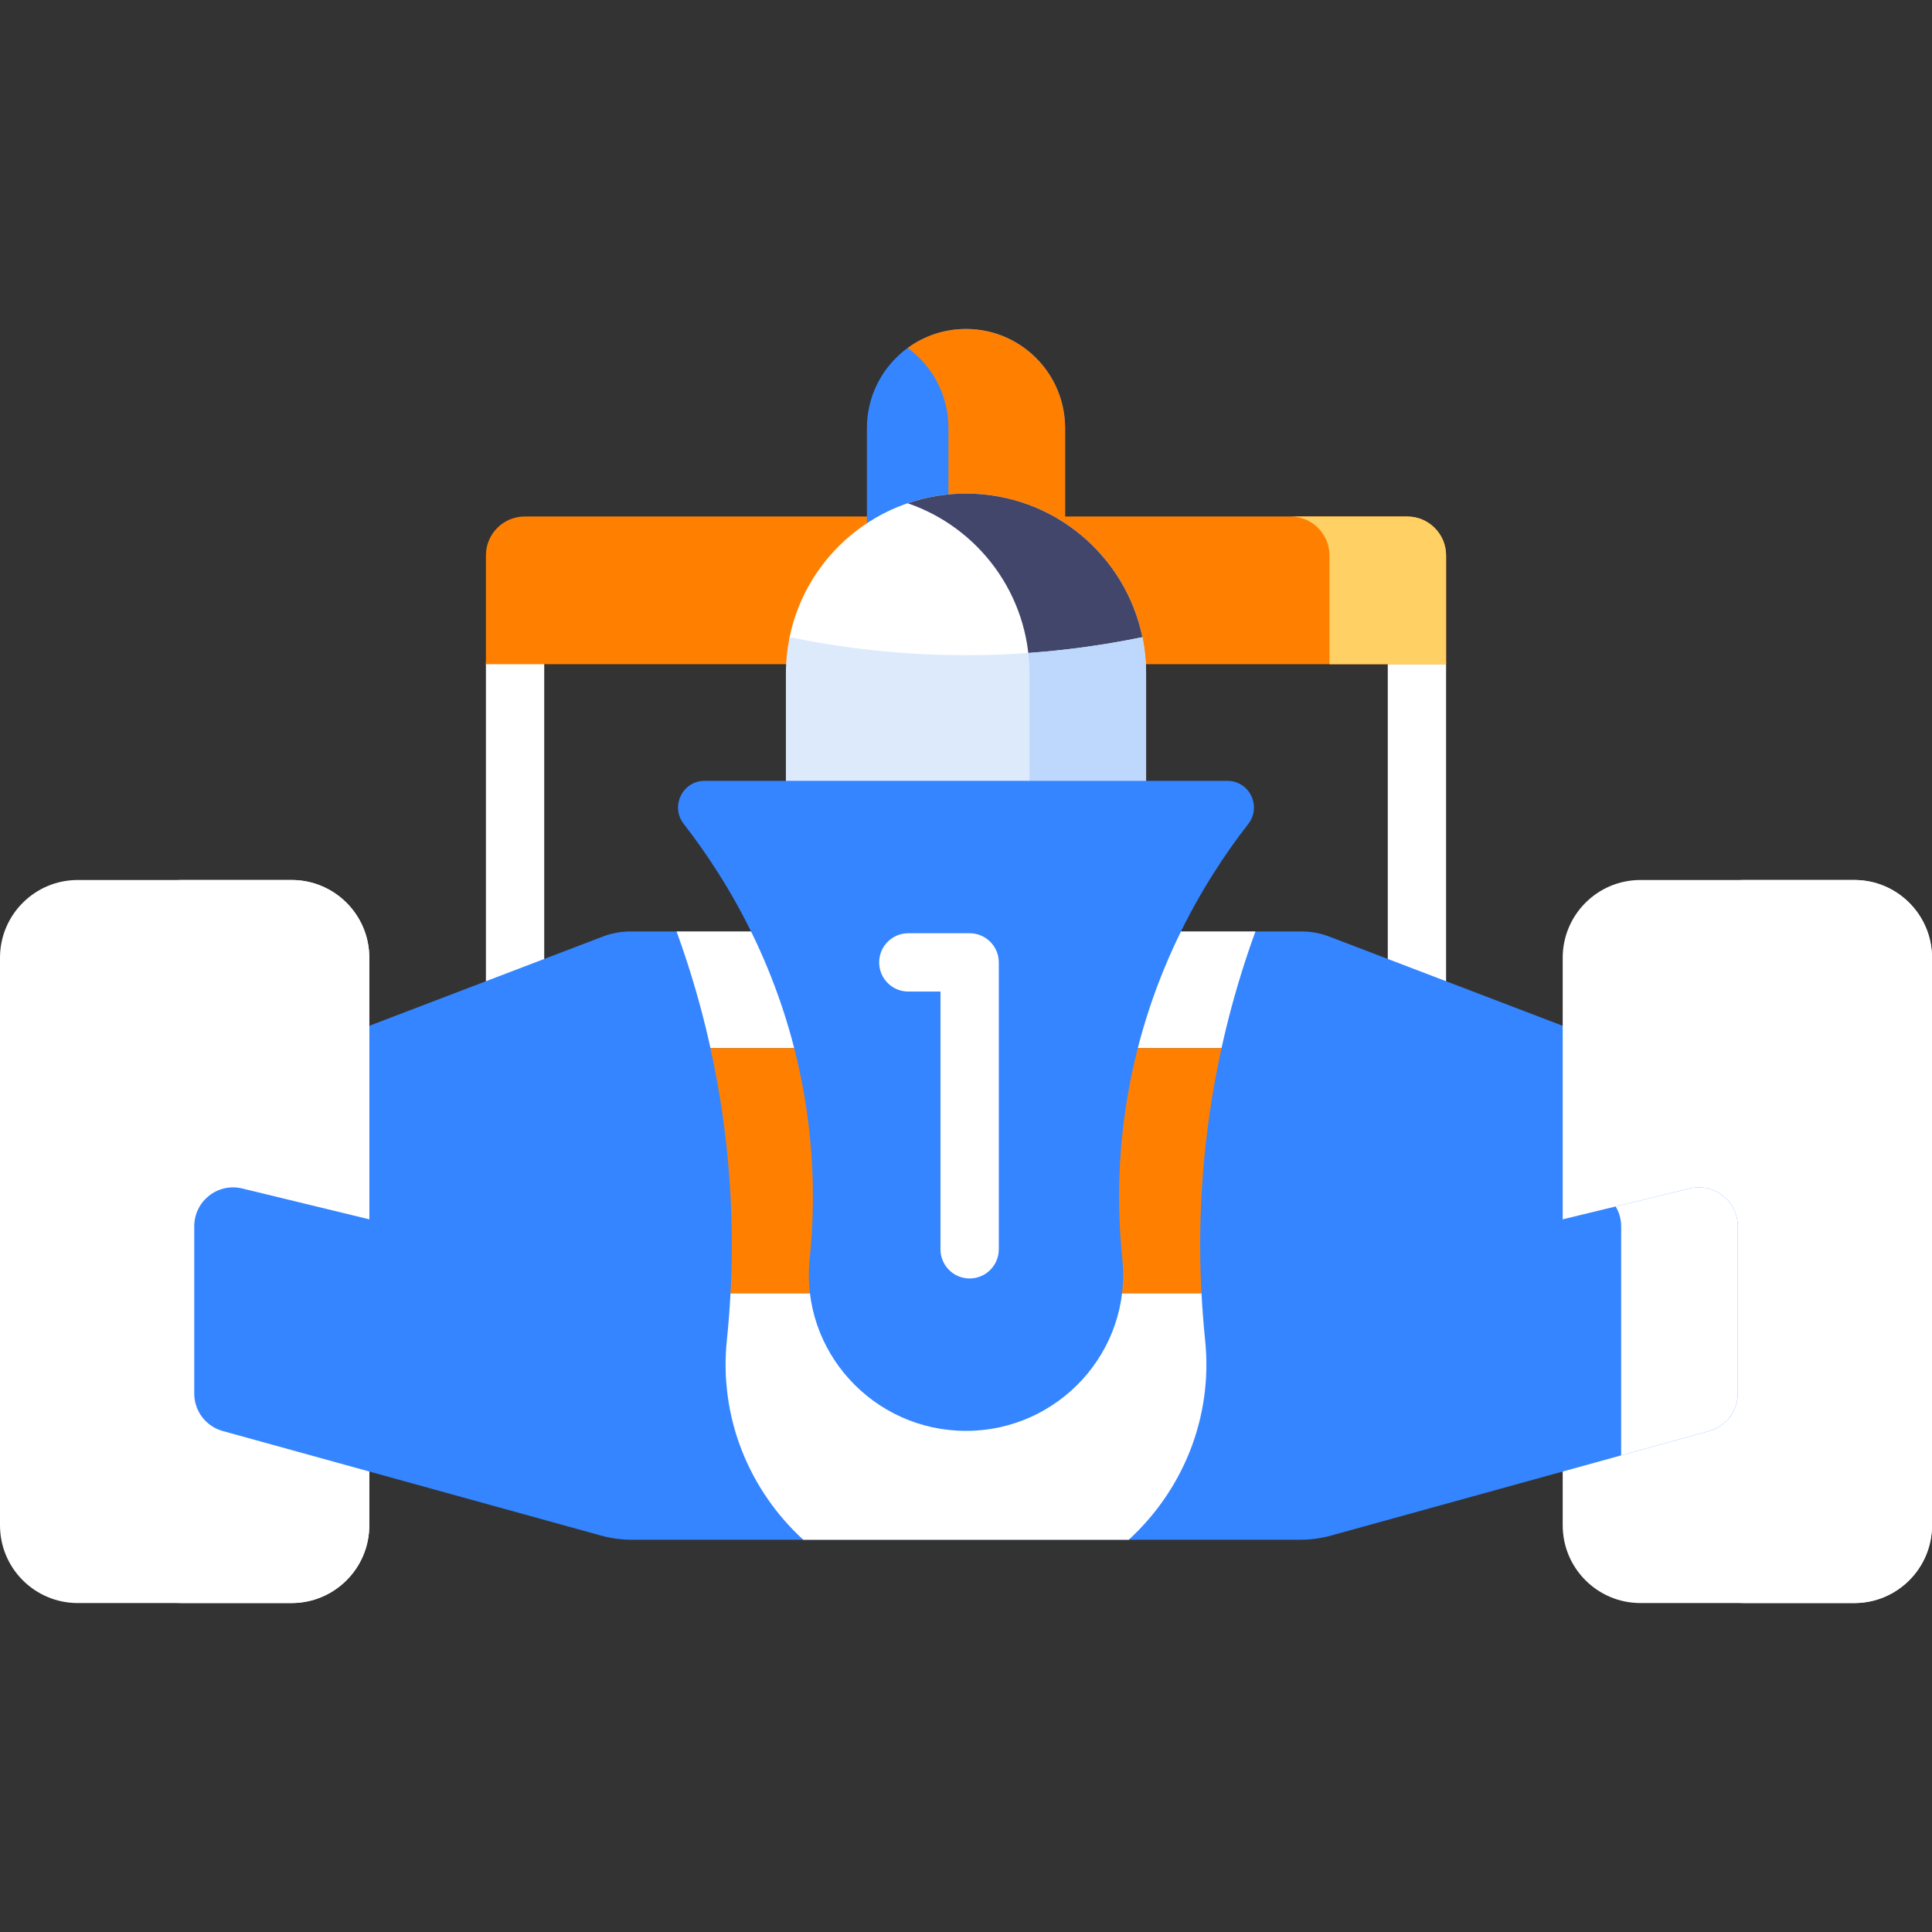 <?xml version="1.0"?>
<svg xmlns="http://www.w3.org/2000/svg" xmlns:xlink="http://www.w3.org/1999/xlink" xmlns:svgjs="http://svgjs.com/svgjs" version="1.1" width="512" height="512" x="0" y="0" viewBox="0 0 512 512" style="enable-background:new 0 0 512 512" xml:space="preserve" class=""><rect x="0" y="0" width="512" height="512" fill="#333333" stroke="none"/><g><g xmlns="http://www.w3.org/2000/svg"><g><path d="m375.501 267.763c-4.268 0-7.726-3.459-7.726-7.726v-84.012c0-4.267 3.459-7.726 7.726-7.726s7.726 3.459 7.726 7.726v84.012c0 4.266-3.458 7.726-7.726 7.726z" fill="#ffffff" data-original="#655e67" style="" class=""/></g><g><path d="m136.499 267.763c-4.268 0-7.726-3.459-7.726-7.726v-84.012c0-4.267 3.459-7.726 7.726-7.726s7.726 3.459 7.726 7.726v84.012c0 4.266-3.458 7.726-7.726 7.726z" fill="#ffffff" data-original="#655e67" style="" class=""/></g><path d="m383.227 176.025h-254.454v-28.845c0-5.69 4.612-10.302 10.302-10.302h233.851c5.69 0 10.302 4.612 10.302 10.302v28.845z" fill="#ff8000" data-original="#ffe07d" style="" class=""/><path d="m372.926 136.878h-30.906c5.69 0 10.302 4.612 10.302 10.302v28.845h30.905v-28.845c0-5.69-4.612-10.302-10.301-10.302z" fill="#ffd064" data-original="#ffd064" style=""/><path d="m429.586 354.109h-347.172v-76.357l77.317-29.548c2.348-.897 4.841-1.358 7.355-1.358h88.914 88.913c2.514 0 5.007.46 7.355 1.358l77.317 29.548v76.357z" fill="#3485ff" data-original="#dd636e" style="" class=""/><path d="m319.273 354.109c-1.756-17.632-1.819-37.485 1.28-58.953 2.554-17.694 6.874-33.809 12.153-48.309h-76.706-76.706c5.279 14.5 9.599 30.615 12.153 48.309 3.099 21.468 3.036 41.321 1.28 58.953z" fill="#ffffff" data-original="#da3847" style="" class=""/><g><path d="m82.414 329.394v24.715h185.09z" fill="#ffd064" data-original="#ffd064" style=""/></g><path d="m429.586 354.109h-347.172v-45.451l77.317-29.548c2.348-.897 4.841-1.358 7.355-1.358h88.914 88.913c2.514 0 5.007.46 7.355 1.358l77.317 29.548v45.451z" fill="#3485ff" data-original="#dd636e" style="" class=""/><path d="m319.273 354.109c-1.756-17.632-1.819-37.485 1.28-58.953.864-5.985 1.939-11.78 3.175-17.403h-67.728-67.728c1.236 5.624 2.311 11.419 3.175 17.403 3.099 21.468 3.036 41.321 1.28 58.953z" fill="#ff8000" data-original="#da4a54" style="" class=""/><path d="m77.264 424.824h-56.66c-11.379 0-20.604-9.224-20.604-20.603v-150.407c0-11.379 9.225-20.604 20.604-20.604h56.66c11.379 0 20.604 9.225 20.604 20.604v150.406c-.001 11.38-9.225 20.604-20.604 20.604z" fill="#ffffff" data-original="#655e67" style="" class=""/><path d="m77.264 233.21h-30.906c11.379 0 20.604 9.225 20.604 20.604v150.406c0 11.379-9.225 20.604-20.604 20.604h30.905c11.379 0 20.604-9.224 20.604-20.604v-150.406c0-11.379-9.224-20.604-20.603-20.604z" fill="#ffffff" data-original="#544f56" style="" class=""/><path d="m491.396 424.824h-56.66c-11.379 0-20.604-9.225-20.604-20.604v-150.406c0-11.379 9.225-20.604 20.604-20.604h56.66c11.379 0 20.604 9.225 20.604 20.604v150.406c0 11.38-9.225 20.604-20.604 20.604z" fill="#ffffff" data-original="#655e67" style="" class=""/><path d="m491.396 233.21h-30.905c11.379 0 20.604 9.225 20.604 20.604v150.406c0 11.379-9.225 20.604-20.604 20.604h30.905c11.379 0 20.604-9.224 20.604-20.604v-150.406c0-11.379-9.225-20.604-20.604-20.604z" fill="#ffffff" data-original="#544f56" style="" class=""/><path d="m452.968 379.235-100.21 27.699c-2.682.741-5.452 1.117-8.234 1.117h-177.048c-2.782 0-5.552-.376-8.234-1.117l-100.21-27.699c-4.465-1.234-7.557-5.297-7.557-9.929v-44.334c0-6.673 6.248-11.586 12.733-10.011l110.934 26.94c2.388.58 4.836.873 7.293.873h147.129c2.457 0 4.906-.293 7.293-.873l110.934-26.94c6.485-1.575 12.733 3.337 12.733 10.011v44.334c.001 4.632-3.091 8.695-7.556 9.929z" fill="#3485ff" data-original="#dd636e" style="" class=""/><path d="m447.792 314.961-7.71 1.872-11.909 2.892c.907 1.526 1.447 3.308 1.447 5.246v60.717l23.348-6.454c.09-.025.175-.058.264-.085 1.832-.559 3.424-1.594 4.647-2.952.069-.077.133-.159.2-.238.346-.409.66-.843.939-1.301.959-1.574 1.508-3.412 1.508-5.353v-44.333c-.001-6.674-6.249-11.586-12.734-10.011z" fill="#ffffff" data-original="#da3847" style="" class=""/><g><path d="m282.261 145.345h-52.521v-31.908c0-14.503 11.757-26.261 26.261-26.261 14.503 0 26.261 11.757 26.261 26.261v31.908z" fill="#3485ff" data-original="#dd636e" style="" class=""/><path d="m256 87.176c-5.778 0-11.116 1.87-15.453 5.032 6.549 4.776 10.808 12.503 10.808 21.228v31.908h30.905v-31.908c.001-14.503-11.756-26.26-26.26-26.26z" fill="#ff8000" data-original="#da4a54" style="" class=""/><path d="m303.728 206.93h-95.457l10.436-14.878c0-3.295-10.102-20.038-9.467-23.145 4.451-21.749 23.694-38.109 46.759-38.109 23.065 0 42.308 16.36 46.759 38.109.636 3.107-11.734 20.484-11.734 23.779z" fill="#ffffff" data-original="#717ed3" style="" class=""/><path d="m256 130.797c-5.41 0-10.605.913-15.453 2.572 18.773 6.424 32.276 24.207 32.276 45.156v28.404h30.905l-12.703-14.244c0-3.295 12.37-20.672 11.734-23.779-4.451-21.748-23.694-38.109-46.759-38.109z" fill="#41466a" data-original="#5766cb" style="" class=""/><path d="m303.728 178.526c0-3.303-.336-6.528-.975-9.643l-.018-.025c-12.089 2.498-27 4.572-44.107 4.767-19.419.221-36.174-2.041-49.363-4.767l-.034.104c-.629 3.09-.96 6.288-.96 9.563v43.857h95.457z" fill="#dceafc" data-original="#dceafc" style="" class=""/><path d="m319.367 355.087c-.413-3.989-.734-8.1-.958-12.313h-124.819c-.224 4.213-.545 8.324-.958 12.313-2.151 20.766 6.071 39.982 20.241 52.964h86.253c14.17-12.982 22.393-32.198 20.241-52.964z" fill="#ffffff" data-original="#da3847" style="" class=""/><path d="m303.666 176.065c-.006-.123-.021-.243-.028-.366-.04-.691-.088-1.381-.157-2.064-.009-.084-.023-.165-.031-.248-.077-.72-.165-1.438-.274-2.148-.003-.019-.007-.037-.01-.056-.119-.772-.256-1.539-.412-2.299 0-.001 0-.002 0-.002l-.018-.025c-8.692 1.797-18.851 3.369-30.229 4.186.206 1.799.317 3.627.317 5.482v28.404h30.905v-28.404c-.001-.825-.022-1.645-.063-2.46z" fill="#bdd8fc" data-original="#bdd8fc" style="" class=""/><path d="m298.2 294.431c-2.063 14.293-1.985 27.494-.775 39.178 2.53 24.423-16.871 45.589-41.425 45.589-24.554 0-43.955-21.165-41.425-45.589 1.21-11.684 1.288-24.885-.775-39.178-5.087-35.244-20.858-60.982-32.601-76.075-3.62-4.652-.34-11.426 5.555-11.426h138.491c5.895 0 9.175 6.774 5.555 11.426-11.742 15.094-27.514 40.831-32.6 76.075z" fill="#3485ff" data-original="#dd636e" style="" class=""/><g><g><path d="m256.964 338.809c-4.268 0-7.726-3.459-7.726-7.726v-68.311h-8.526c-4.268 0-7.726-3.459-7.726-7.726s3.459-7.726 7.726-7.726h16.253c4.268 0 7.726 3.459 7.726 7.726v76.038c-.001 4.266-3.46 7.725-7.727 7.725z" fill="#ffffff" data-original="#ffffff" style="" class=""/></g></g></g></g></g></svg>
